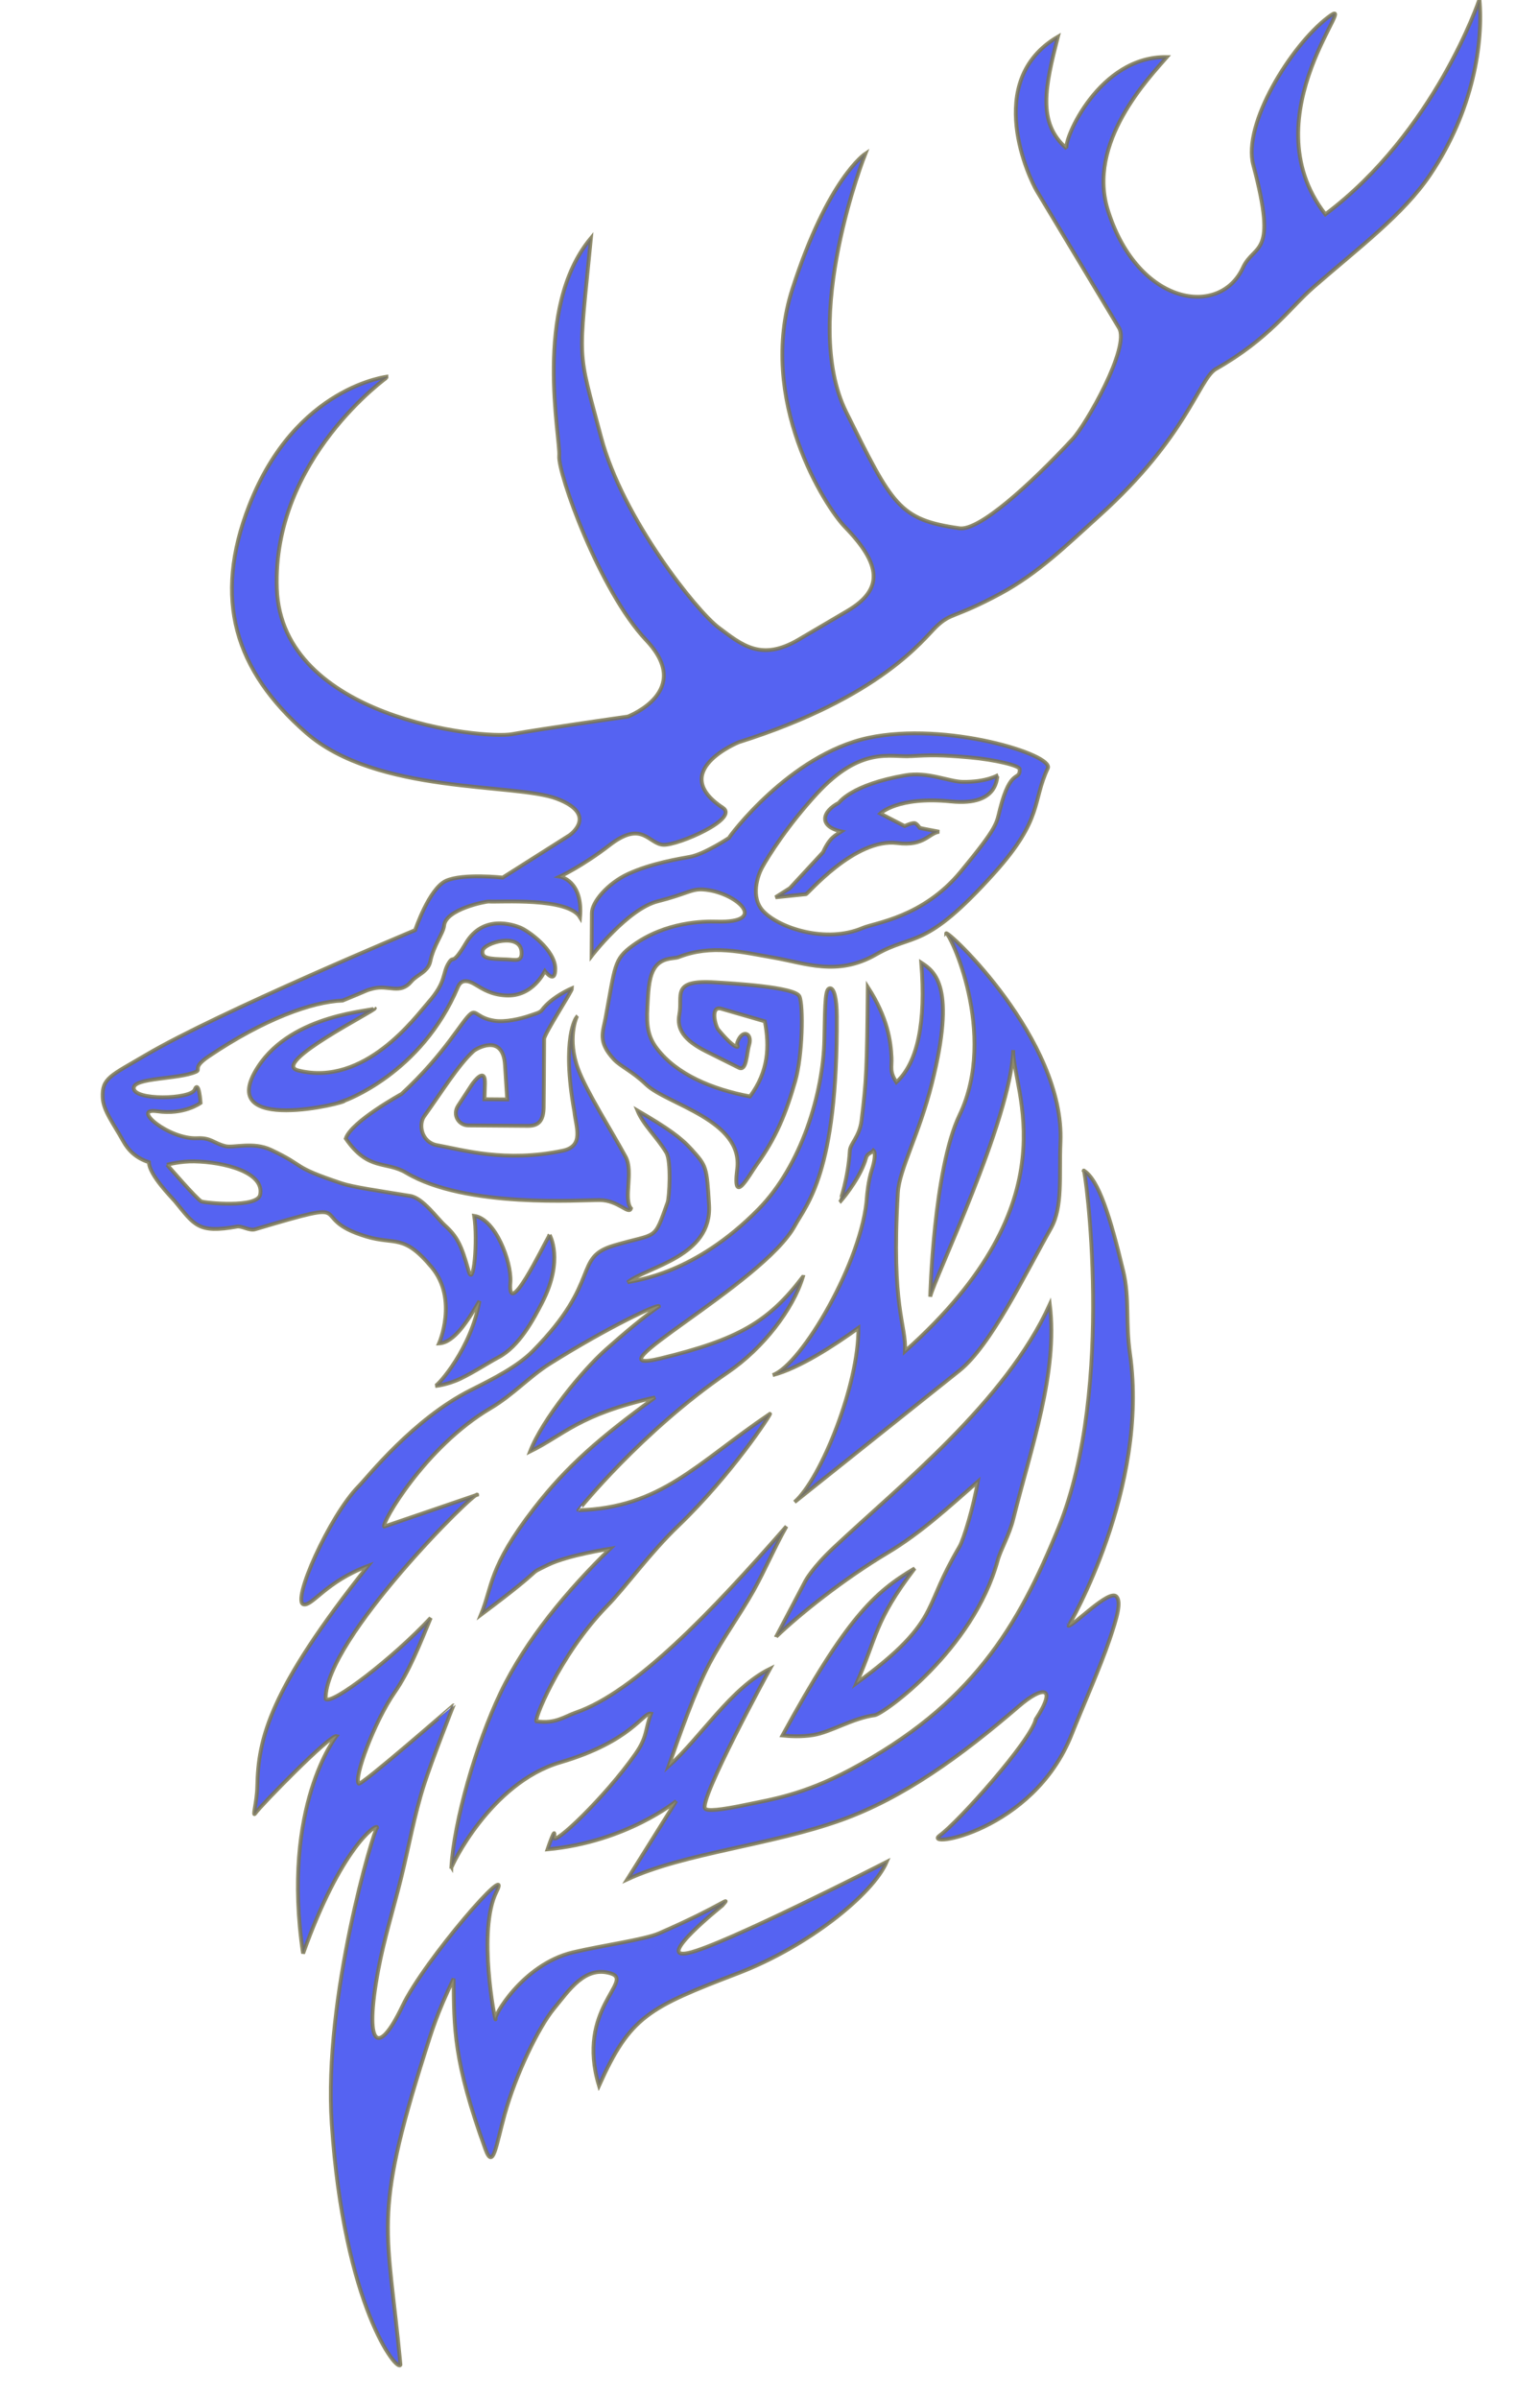 <?xml version="1.0" encoding="UTF-8" standalone="no"?>
<svg
   xmlns:dc="http://purl.org/dc/elements/1.1/"
   xmlns:cc="http://creativecommons.org/ns#"
   xmlns:rdf="http://www.w3.org/1999/02/22-rdf-syntax-ns#"
   xmlns:svg="http://www.w3.org/2000/svg"
   xmlns="http://www.w3.org/2000/svg"
   xmlns:sodipodi="http://sodipodi.sourceforge.net/DTD/sodipodi-0.dtd"
   xmlns:inkscape="http://www.inkscape.org/namespaces/inkscape"
   version="1.1"
   id="svg5464"
   width="400"
   height="623"
   viewBox="0 0 400 623"
   sodipodi:docname="stag.svg"
   inkscape:version="1.0 (b51213c273, 2020-08-10)">
  <defs
     id="defs5468" />
  <sodipodi:namedview
     pagecolor="#ffffff"
     bordercolor="#666666"
     borderopacity="1"
     objecttolerance="10"
     gridtolerance="10"
     guidetolerance="10"
     inkscape:pageopacity="0"
     inkscape:pageshadow="2"
     inkscape:window-width="2190"
     inkscape:window-height="1247"
     id="namedview5466"
     showgrid="false"
     inkscape:zoom="1.7021425"
     inkscape:cx="11.965059"
     inkscape:cy="318.10298"
     inkscape:window-x="752"
     inkscape:window-y="76"
     inkscape:window-maximized="0"
     inkscape:current-layer="g5472" />
  <g
     inkscape:groupmode="layer"
     inkscape:label="Image"
     id="g5472">
    <path
       id="path6077"
       style="fill:#3d4df0;stroke:#79744e;stroke-width:1px;stroke-linecap:butt;stroke-linejoin:miter;stroke-opacity:0.834;fill-opacity:0.875;fill-rule:evenodd"
       d="m 236.636,196.38 c -5.349,0.331 -12.976,-2.707 -24.448,9.717 -7.448,8.066 -12.63,16.189 -14.341,19.375 -0.961,1.79 -3.056,7.542 0.397,11.18 4.153,4.374 16.293,8.432 25.871,4.34 3.169,-1.354 15.612,-2.723 25.417,-14.592 9.805,-11.868 9.276,-12.548 10.222,-16.269 2.804,-11.029 5.142,-7.06 5.113,-10.357 -0.008,-0.95 -6.362,-2.484 -13.07,-3.077 -7.372,-0.652 -10.116,-0.63 -15.161,-0.318 z m -82.971,51.882 c 0,0 9.39,-12.207 17.146,-14.178 7.641,-1.942 8.699,-3.249 11.722,-3.079 8.437,0.474 17.791,8.781 3.569,8.344 -3.226,-0.099 -13.237,-0.012 -21.809,6.269 -4.857,3.559 -4.461,5.132 -7.002,18.762 -0.702,3.768 -2.072,6.172 2.177,10.749 1.712,1.844 4.714,3.026 8.36,6.527 5.412,5.197 25.324,9.209 23.655,22.008 -1.286,9.861 3.138,1.453 4.968,-1.076 5.146,-7.111 7.719,-13.521 10.098,-21.816 1.909,-6.657 2.144,-19.525 1.109,-21.974 -1.062,-2.514 -17.7,-3.4 -21.86,-3.668 -11.717,-0.756 -8.386,3.432 -9.341,8.337 -0.724,3.718 1.132,6.677 7.001,9.607 l 8.451,4.219 c 2.032,1.014 1.973,-3.566 2.691,-6.008 0.856,-2.915 -1.823,-4.256 -3.129,-0.417 -0.175,0.515 0.533,1.135 -0.116,1 -1.428,-0.299 -4.783,-4.438 -4.801,-4.46 -0.719,-0.845 -2.206,-6.303 0.82,-5.427 l 11.287,3.269 c 1.251,6.494 0.986,12.995 -3.845,19.515 -9.875,-1.869 -19.049,-5.734 -24.144,-12.379 -2.323,-3.029 -2.807,-5.92 -2.516,-10.829 0.202,-3.409 0.253,-7.08 1.548,-9.605 1.78,-3.471 5.305,-2.887 6.51,-3.364 8.641,-3.419 16.651,-1.276 24.783,0.128 8.141,1.405 16.524,4.927 26.502,-0.812 9.978,-5.739 12.521,-0.854 30.841,-21.266 12.615,-14.055 9.708,-18.391 13.81,-27.115 1.65,-3.51 -26.391,-12.202 -46.57,-7.899 -20.478,4.367 -36.315,25.831 -36.217,25.982 0,0 -6.363,4.208 -10.1,4.913 -2.491,0.47 -10.036,1.63 -16.138,4.462 -5.271,2.446 -9.37,7.254 -9.388,10.147 z m -28.303,-1.387 c 0.392,-2.032 9.759,-4.783 10.109,0.311 0.193,2.809 -1.651,2.048 -3.998,1.978 -4.496,-0.134 -6.504,-0.258 -6.111,-2.289 z m -28.05,15.015 c -0.371,0.733 -21.284,1.268 -30.298,15.195 -11.655,18.007 23.787,9.106 22.395,8.799 0,0 19.97,-6.942 29.52,-29.538 0.854,-2.021 2.535,-1.833 4.388,-0.727 2.257,1.348 4.253,2.659 7.966,2.902 7.191,0.471 10.214,-6.338 10.228,-6.36 0,0 2.72,3.654 2.713,-0.531 -0.007,-4.93 -7.044,-9.907 -9.151,-10.749 -1.789,-0.715 -9.584,-3.443 -14.043,4.047 -3.645,6.124 -3.133,3.138 -4.338,4.953 -1.974,2.975 -0.489,4.869 -5.526,10.565 -3.197,3.616 -16.432,21.922 -33.743,17.556 -7.354,-1.855 20.678,-15.843 19.888,-16.113 z m -53.919,40.613 c 0.288,-0.092 3.546,-0.944 7.084,-0.879 7.644,0.14 18.283,2.776 17.098,8.655 -0.712,3.531 -14.433,2.13 -15.288,1.735 -1.117,-0.516 -8.893,-9.511 -8.893,-9.511 z m 99.361,18.23 c 0,0 3.793,6.431 -1.94,17.544 -2.207,4.279 -5.909,11.391 -11.428,14.272 -2.271,1.186 -6.273,3.811 -9.759,5.484 -3.443,1.652 -6.571,1.923 -6.571,1.923 0.819,-0.189 9.364,-9.762 11.475,-22.062 -3.114,5.23 -6.526,10.769 -10.493,11.004 0,0 5.035,-11.465 -1.914,-19.794 -7.316,-8.769 -9.435,-5.709 -16.953,-7.965 -16.488,-4.948 -0.17,-10.406 -28.955,-1.872 -1.397,0.414 -3.408,-0.939 -4.646,-0.717 -10.164,1.823 -10.997,-0.351 -16.141,-6.589 -0.766,-0.929 -6.706,-6.816 -6.736,-10.125 -3.261,-1.051 -5.305,-2.971 -6.696,-5.503 -2.502,-4.552 -5.181,-7.849 -5.324,-11.335 -0.206,-5.02 2.077,-5.624 11.268,-11.034 18.888,-11.12 69.899,-32.402 69.899,-32.402 0,0 3.63,-10.818 8.022,-12.804 4.392,-1.986 14.713,-0.842 14.713,-0.842 l 17.385,-11.02 c 0,0 7.589,-5.309 -3.276,-9.453 -10.865,-4.145 -46.762,-1.044 -65.189,-17.172 C 61.069,174.14 55.247,155.676 64.75,131.265 76.827,100.24 100.817,97.785 100.817,97.785 c -0.026,-0.002 -30.151,21.276 -28.909,55.13 1.236,33.681 53.386,39.158 61.126,37.751 7.741,-1.407 30.069,-4.561 30.069,-4.561 0.362,-0.18 17.182,-6.693 4.747,-19.848 -12.144,-12.848 -23.001,-43.527 -22.599,-47.84 0.419,-4.491 -6.928,-38.383 8.23,-56.566 -3.218,33.221 -3.712,27.836 2.66,51.783 5.603,21.054 24.789,45.071 30.49,49.336 6.072,4.543 11.082,8.869 20.804,3.149 l 12.68,-7.461 c 9.489,-5.583 8.816,-12.073 -0.646,-21.81 -5.069,-5.216 -22.907,-33.008 -13.634,-61.826 9.273,-28.819 18.932,-35.105 18.932,-35.105 0,0 -16.993,42.899 -4.967,67.138 12.026,24.239 13.693,27.909 29.408,30.148 5.075,0.723 18.17,-11.096 29.394,-23.161 3.459,-3.718 15.029,-23.923 12.05,-28.888 L 269.28,49.546 c -1.667,-2.778 -14.15,-28.499 5.489,-40.002 -3.32,13.03 -5.406,22.355 2.278,29.019 -0.825,-2.222 8.401,-24.051 26.026,-23.741 -4.388,5.107 -21.141,22.277 -15.181,40.198 7.862,24.366 28.996,27.517 34.965,14.483 2.951,-6.442 9.153,-2.492 2.676,-26.666 -2.818,-10.517 9.692,-30.846 19.3,-38.247 9.67,-7.449 -20.743,25.11 -0.587,51.078 28.523,-21.418 40.018,-55.804 40.018,-55.804 1.008,11.09 -1.498,28.721 -12.822,45.54 -6.874,10.21 -18.495,18.912 -30.244,29.145 -6.226,5.422 -11.504,13.414 -25.513,21.349 -4.383,2.818 -7.46,17.573 -30.154,38.029 -8.657,7.803 -15.934,14.996 -25.788,20.289 -12.108,6.504 -12.586,4.752 -16.555,8.521 -3.371,3.201 -14.331,18.336 -51.318,30.022 0,0 -18.57,7.546 -4.123,17.029 4.332,2.844 -11.583,9.757 -15.398,9.612 -3.926,-0.15 -5.437,-6.557 -14.024,0.09 -6.959,5.386 -12.895,8.167 -12.895,8.167 0,0 6.045,0.994 5.226,10.554 -3.185,-5.221 -20.813,-3.87 -23.697,-4.077 -0.762,-0.055 -11.194,1.998 -11.607,6.232 -0.198,2.031 -2.735,5.116 -3.585,9.278 -0.57,2.793 -3.471,3.505 -4.904,5.215 -3.002,3.584 -5.804,0.818 -9.996,1.884 -1.967,0.5 -0.751,0.22 -7.875,3.11 -7.988,0.294 -20.511,4.869 -34.767,14.48 -4.46,3.006 -1.93,3.388 -3.345,4.015 -4.551,2.016 -16.103,1.474 -16.141,4.223 -0.045,3.321 14.789,2.954 15.822,0.442 1.118,-2.718 1.531,3.424 1.531,3.424 0,0 -4.273,3.185 -11.282,2.164 -7.009,-1.02 3.086,7.368 10.392,7.009 3.583,-0.176 4.223,1.256 7.27,2.045 2.18,0.564 7.24,-1.223 11.91,0.977 9.471,4.46 4.88,4.207 18.371,8.702 2.984,0.994 9.697,1.946 17.813,3.27 3.279,0.535 6.948,5.799 8.978,7.645 3.191,2.903 4.292,5.087 6.152,11.775 1.345,4.835 2.466,-7.923 1.468,-14.251 5.534,0.803 9.682,11.884 9.412,17.092 -0.924,10.469 8.394,-9.082 10.179,-12.131 z m 58.679,-87.697 7.891,-0.811 c 0.223,0.267 12.667,-14.683 23.735,-13.279 7.074,0.898 8.128,-2.591 10.901,-2.931 -2.273,-0.444 -3.524,-0.646 -5.051,-0.991 0,0 -0.752,-1.103 -1.266,-1.234 -0.734,-0.187 -2.671,0.75 -2.671,0.75 l -6.328,-3.262 c 0,0 4.567,-4.534 18.351,-3.142 12.813,1.294 11.761,-6.757 12.189,-6.811 0,0 -2.902,1.813 -9.11,1.738 -3.585,-0.043 -9.088,-2.71 -14.876,-1.712 -14.179,2.444 -17.22,7.106 -17.341,7.169 -4.307,2.232 -5.363,6.08 0.694,7.423 -1.516,1.021 -2.976,1.421 -4.755,5.387 l -8.62,9.33 z m -51.695,31.169 c 0,0 -2.502,5.634 0.442,13.494 2.223,5.935 8.713,16.078 12.308,22.715 2.125,3.924 -0.63,10.873 1.393,13.419 -0.569,1.731 -3.289,-2.124 -8.071,-2.166 -4.782,-0.042 -34.772,2.152 -50.285,-7.078 -5.33,-3.171 -9.843,-0.375 -15.707,-8.901 1.405,-4.399 14.503,-11.577 14.503,-11.577 11.497,-10.628 15.698,-19.147 18.005,-20.861 1.377,-1.023 1.77,1.209 6.143,1.86 2.716,0.404 6.653,-0.443 9.404,-1.419 1.335,-0.474 2.4,-0.692 2.893,-1.36 2.586,-3.503 7.833,-5.689 7.833,-5.689 0.036,0.753 -7.27,11.858 -7.27,13.221 -0.001,5.864 -0.118,17.592 -0.118,17.592 -0.023,3.462 -1.197,4.964 -4.087,4.942 l -15.511,-0.117 c -2.4,-0.018 -4.223,-2.657 -2.586,-5.164 l 3.472,-5.317 c 0.626,-0.959 3.601,-4.871 3.46,-0.29 l -0.122,3.98 5.91,0.049 -0.579,-8.991 c -0.532,-8.269 -7.475,-4.194 -8.146,-3.595 -3.906,3.487 -8.613,11.096 -12.849,16.961 -1.559,2.158 -0.69,6.786 3.38,7.519 6.621,1.191 17.708,4.542 32.608,1.42 5.703,-1.195 3.405,-6.279 3.04,-10.099 -3.485,-19.388 0.536,-24.548 0.536,-24.548 z m 51.866,160.858 7.598,-14.473 c 0,0 1.788,-3.413 7.303,-8.595 17.612,-16.548 44.6,-37.851 56.166,-63.199 2.167,17.668 -4.844,37.06 -9.486,55.693 -1.076,4.318 -3.27,7.909 -4.052,10.765 -6.384,23.291 -29.683,39.872 -31.905,40.184 -5.912,0.829 -11.387,4.404 -16.007,5.162 -2.98,0.489 -6.019,0.327 -7.988,0.12 16.511,-30.212 23.725,-37.151 34.344,-43.395 -10.528,13.814 -9.754,17.779 -15.09,29.799 11.269,-8.215 15.92,-13.495 18.665,-18.943 2.293,-4.553 3.184,-8.157 8.094,-16.549 1.048,-1.79 3.686,-10.462 4.73,-16.839 -7.449,6.504 -14.752,13.299 -23.575,18.562 -11.191,6.675 -22.722,15.855 -28.797,21.707 z m 44.151,-182.646 c 0,-1.286 30.902,27.552 29.688,54.306 -0.389,8.576 0.683,16.669 -2.49,22.285 -6.887,12.189 -15.596,30.44 -23.815,36.994 l -42.767,34.105 c 6.894,-5.98 16.78,-30.781 16.584,-45.224 -6.14,4.435 -15.299,10.439 -22.251,12.242 7.499,-2.588 23.427,-29.835 24.48,-46.324 0.028,-0.442 0.349,-4.129 1.261,-6.94 0.767,-2.361 1.059,-4.545 0.418,-5.084 -0.566,0.754 -1.563,0.649 -1.931,1.981 -1.237,4.477 -5.11,9.525 -6.791,11.417 0.003,-10e-4 2.184,-6.122 2.594,-13.302 0.108,-1.89 2.524,-3.603 3.049,-7.886 1.274,-10.387 1.422,-13.498 1.623,-34.627 5.167,7.982 5.949,14.055 6.153,18.238 0.127,2.598 -0.587,3.644 1.264,6.468 5.507,-4.968 7.746,-15.57 6.468,-31.047 3.599,2.334 9.029,6.298 2.761,31.328 -3.32,13.257 -8.487,22.334 -8.845,28.393 -1.783,30.191 2.202,34.152 1.864,41.202 44.221,-39.349 27.764,-68.106 28.107,-78.228 -0.578,18.085 -20.714,59.779 -21.563,64.048 0,0 0.851,-33 7.624,-47.171 10.116,-21.165 -2.698,-47.721 -3.484,-47.175 z m -37.234,89.206 c -8.889,11.662 -16.634,16.227 -36.912,21.164 -20.425,4.974 26.737,-19.393 34.9,-34.561 2.847,-5.29 11.068,-13.493 10.845,-54.27 -0.027,-4.859 -0.769,-7.291 -1.722,-7.291 -1.236,0 -1.319,2.685 -1.511,13.164 -0.258,14.099 -5.985,32.908 -17.089,44.204 -16.669,16.959 -31.801,18.398 -34.034,18.997 5.375,-4.203 21.962,-6.659 21.168,-20.093 -0.592,-10.024 -0.712,-10.133 -4.529,-14.39 -2.789,-3.11 -6.157,-5.518 -14.069,-10.133 1.562,3.815 5.074,6.867 7.503,10.925 1.33,2.223 0.803,11.639 0.322,12.983 -3.644,10.184 -2.478,7.768 -13.92,11.142 -10.749,3.17 -3.046,9.16 -21.016,27.369 -4.043,4.097 -10.274,7.228 -16.133,10.172 -14.978,7.525 -26.809,22.611 -29.154,24.986 -7.588,7.684 -17.604,30.207 -14.252,30.691 2.299,0.331 5.828,-5.927 16.656,-9.993 -25.628,32.186 -28.489,44.856 -28.745,57.201 -0.089,4.309 -1.448,8.399 -0.461,6.974 1.303,-1.882 19.322,-20.385 21.023,-19.981 0,0 -14.386,18.135 -8.67,56.458 9.832,-27.485 19.069,-33.837 19.218,-32.758 -0.71,0.423 -13.978,44.065 -11.769,76.989 3.175,47.335 17.093,64.768 17.837,62.577 -3.334,-35.724 -7.374,-37.711 6.324,-80.952 1.814,-5.727 3.092,-10.108 7.49,-19.334 0.124,12.918 -0.055,21.348 8.258,44.293 2.02,5.577 2.72,-0.834 5.026,-9.129 2.849,-10.249 8.76,-22.514 12.738,-27.344 4.002,-4.858 8.129,-11.262 14.837,-9.16 6.149,1.927 -9.144,9.255 -3.097,29.143 8.11,-18.036 12.793,-20.252 36.214,-29.24 18.151,-6.965 34.936,-20.529 38.493,-28.864 0,0 -42.749,21.836 -51.566,23.657 -8.817,1.821 8.888,-12.34 8.888,-12.34 2.43,-2.867 0.65,-0.223 -16.462,7.239 -3.737,1.63 -14.971,3.175 -22.338,4.927 -13.263,3.154 -20.97,17.206 -20.09,17.405 -0.143,0.718 -4.768,-23.22 0.219,-33.119 4.623,-9.178 -18.801,17.915 -24.351,29.567 -6.597,13.848 -10.034,10.431 -6.362,-9.223 1.524,-8.156 4.033,-16.133 6.028,-24.265 1.953,-7.961 3.381,-16.081 5.818,-23.712 2.131,-6.677 7.698,-20.772 7.698,-20.772 -0.032,-0.021 -24.009,20.936 -24.603,20.303 -1.357,-1.447 4.026,-16.068 9.348,-23.739 3.783,-5.452 6.511,-12.462 9.348,-19.301 -9.644,10.328 -25.652,22.697 -27.284,21.065 -0.351,-15.483 39.54,-54.81 39.377,-53.054 l -24.169,8.266 c -0.864,-0.695 10.524,-20.636 27.522,-30.687 6.008,-3.552 10.131,-8.252 15.533,-11.642 15.144,-9.504 28.365,-15.736 28.326,-14.875 -3.992,2.765 -8.974,6.956 -13.796,11.241 -6.029,5.357 -16.454,18.044 -19.684,26.45 8.855,-4.342 12.626,-9.591 32.463,-14.036 -14.293,10.433 -22.929,17.864 -31.442,28.873 -11.854,15.329 -10.768,20.234 -13.782,27.567 18.468,-13.79 10.995,-9.799 17.406,-12.95 5.133,-2.523 16.155,-4.201 16.155,-4.201 -10.993,10.688 -21.88,23.636 -28.47,37.434 -6.319,13.229 -12.115,33.298 -12.801,45.528 -0.167,-0.2 10.075,-22.107 28.318,-27.474 18.66,-5.49 21.481,-13.109 23.561,-12.638 -1.573,4.135 -0.877,5.95 -4.047,10.474 -7.868,11.228 -21.544,24.218 -21.143,21.632 0.562,-3.628 -1.691,3.12 -1.691,3.12 20.513,-1.908 33.428,-12.532 33.428,-12.532 l -12.716,20.33 c 14.96,-6.88 37.32,-8.841 55.643,-15.423 16.052,-5.766 30.902,-16.495 46.154,-29.616 5.892,-5.068 10.131,-5.474 4.314,3.471 -1.241,5.565 -20.13,26.714 -24.908,30.148 -4.976,3.578 24.167,-0.837 34.203,-26.19 2.82,-7.124 7.289,-17.09 9.863,-24.685 1.924,-5.677 3.103,-9.736 1.772,-11.149 -1.904,-2.021 -11.278,7.793 -12.449,7.598 0.017,0.088 21.005,-35.651 15.962,-70.699 -1.154,-8.018 -0.067,-14.436 -1.725,-21.352 -3.398,-14.171 -6.406,-23.818 -10.265,-26.182 0.248,-1.486 8.36,56.145 -6.512,92.688 -10.499,25.798 -22.5,46.097 -54.235,62.992 -12.189,6.489 -20.649,7.7 -26.424,8.922 -7.499,1.587 -10.56,1.773 -11.161,1.134 -1.895,-2.015 16.834,-36.332 16.834,-36.332 -10.093,4.913 -18.042,17.935 -26.341,25.318 2.926,-8.325 6.81,-19.481 10.69,-26.84 3.32,-6.297 7.754,-12.35 11.345,-18.726 2.909,-5.164 5.636,-11.609 8.58,-16.748 -19.405,22.199 -39.321,43.02 -54.644,48.342 -3.002,1.042 -5.333,2.985 -10.151,2.304 -1.472,0.987 5.731,-17.197 18.119,-29.88 5.047,-5.167 11.099,-13.744 18.599,-20.932 13.655,-13.086 24.143,-29.035 23.812,-29.074 -19.086,12.88 -28.214,24.423 -49.789,25.057 -0.029,-0.011 16.416,-20.53 38.879,-35.864 9.046,-6.176 16.889,-16.298 19.431,-24.738 z" />
  </g>
</svg>
